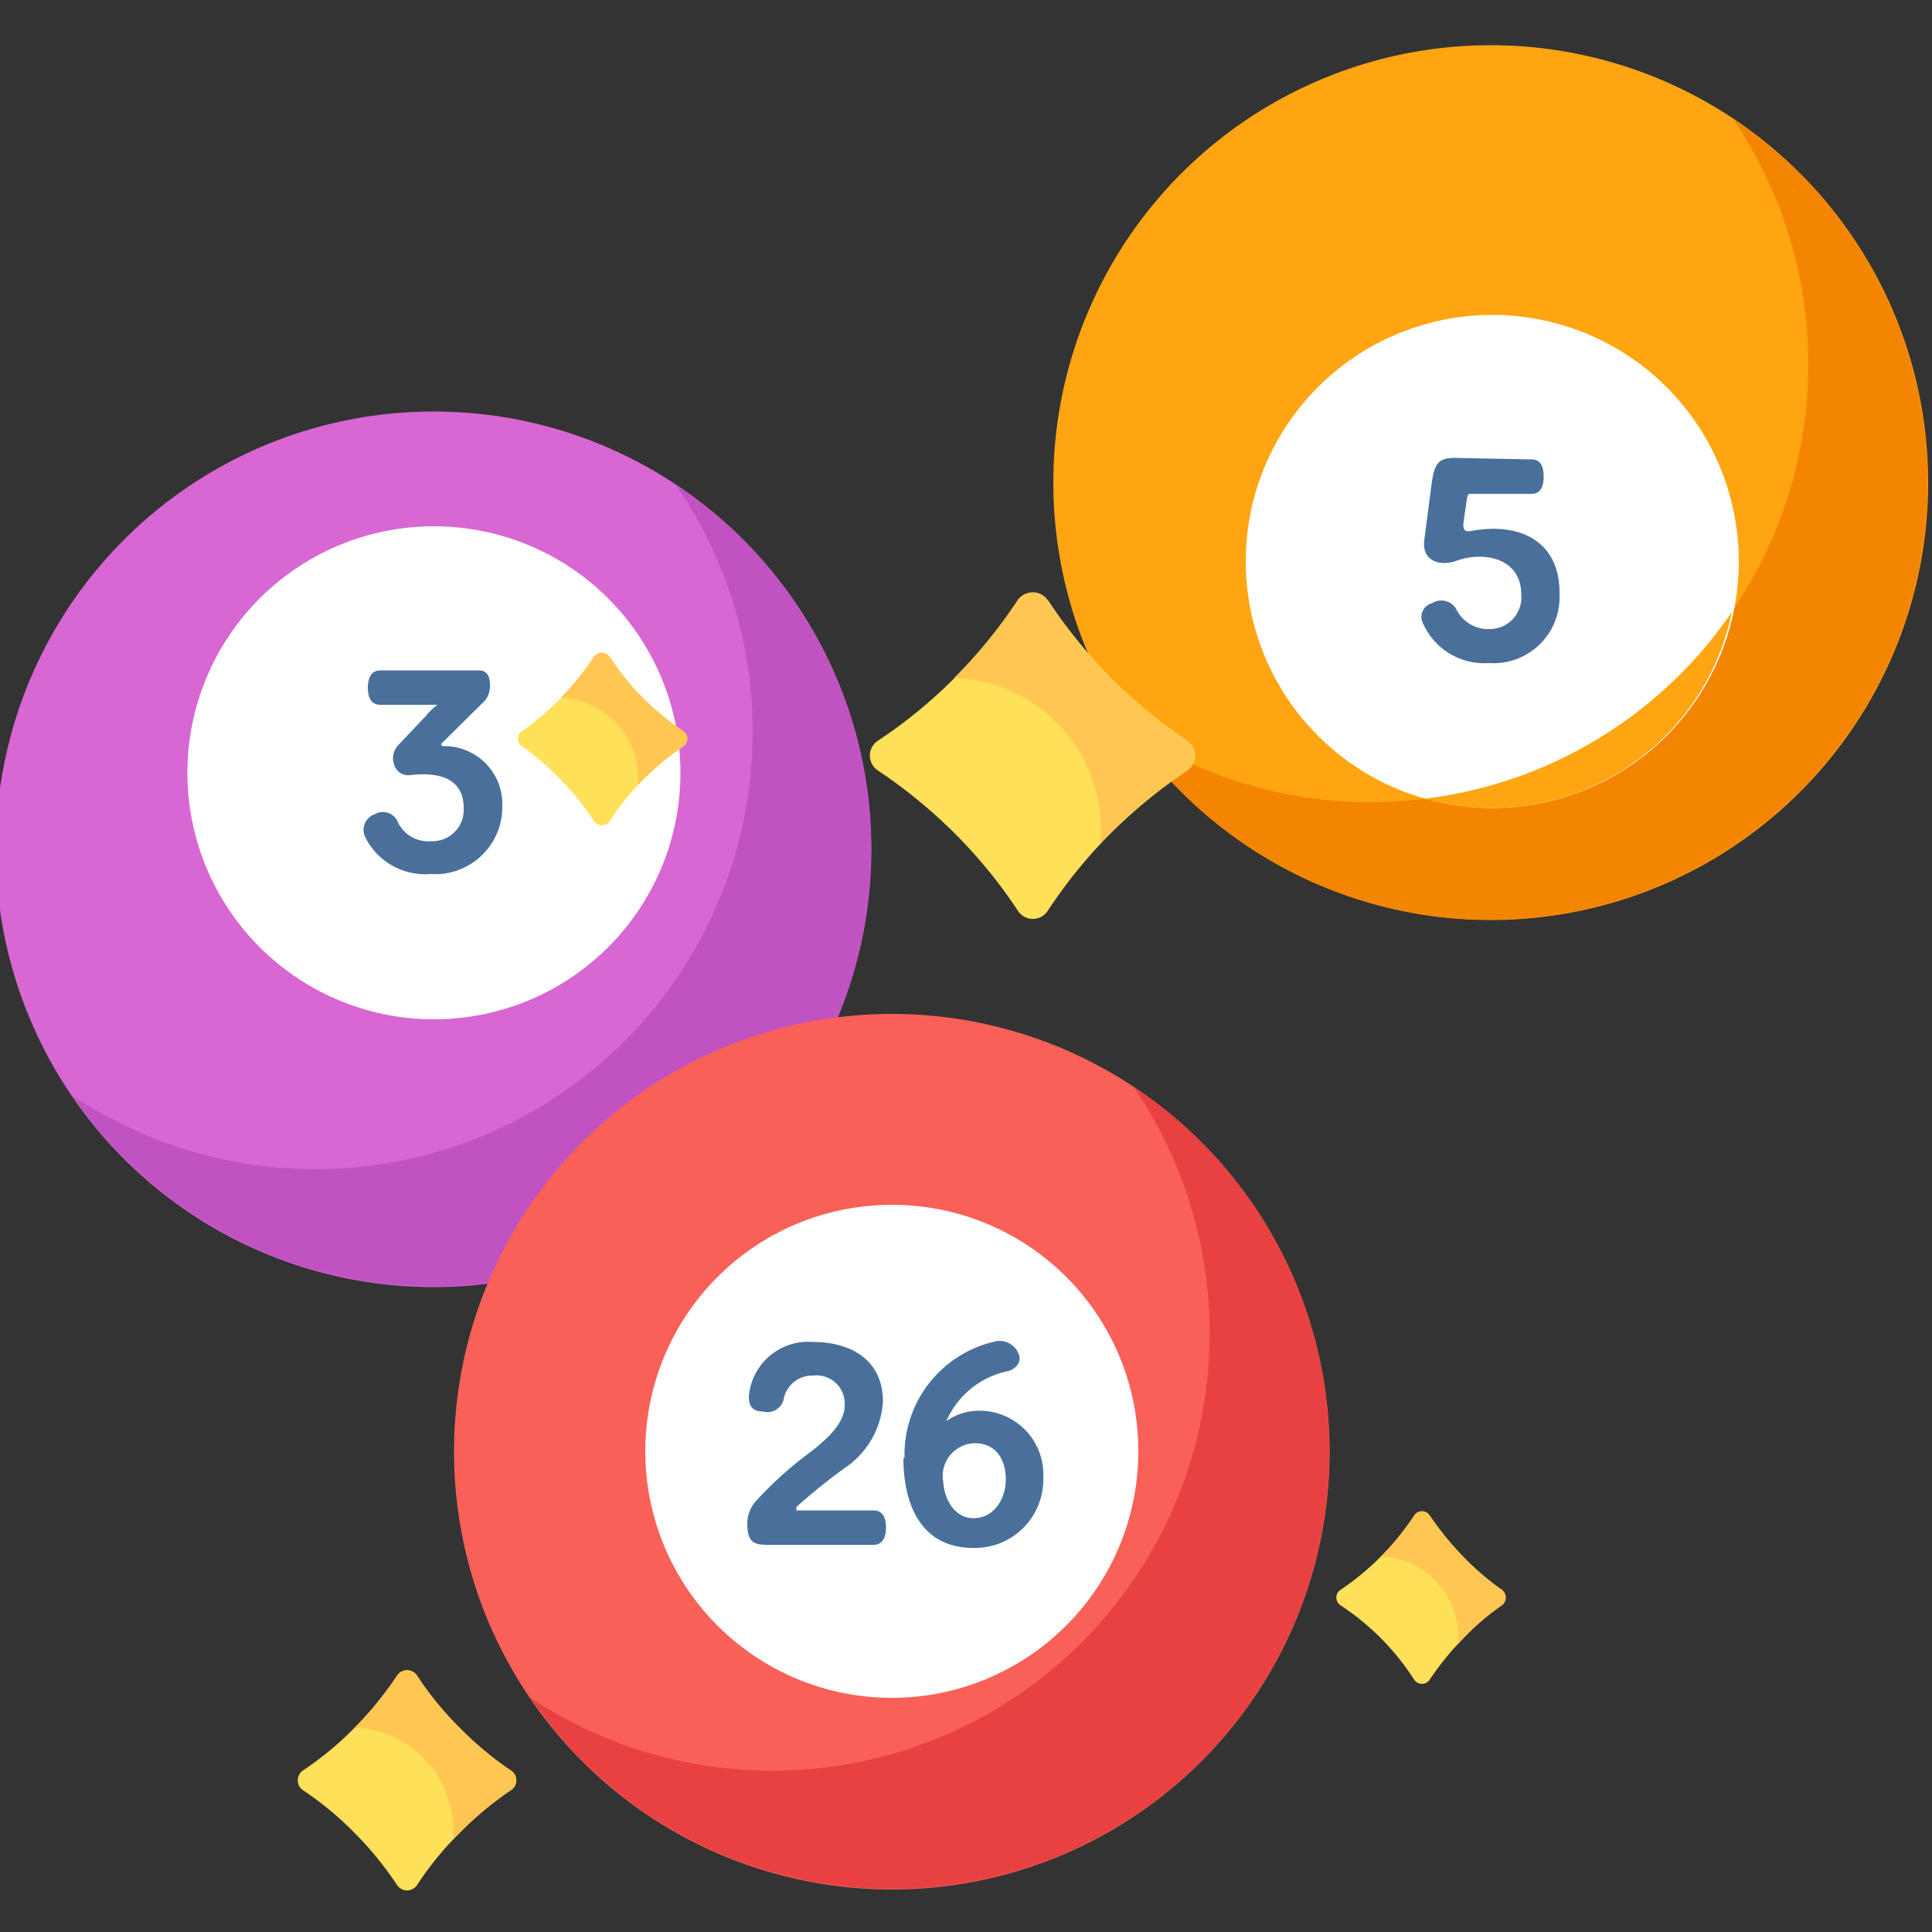<svg id="Layer_1" data-name="Layer 1" xmlns="http://www.w3.org/2000/svg" xmlns:xlink="http://www.w3.org/1999/xlink" viewBox="0 0 50 50"><rect x="0" y="0" width="50" height="50" fill="#333333" stroke="none"/><defs><style>.cls-1{fill:none;}.cls-2{clip-path:url(#clip-path);}.cls-3{fill:#d866d3;}.cls-4{fill:#c152c1;}.cls-5{fill:#fff;}.cls-6{fill:#48709b;}.cls-7{fill:#f96058;}.cls-8{fill:#ffa511;}.cls-9{fill:#e94141;}.cls-10{fill:#f48500;}.cls-11{fill:#ffe059;}.cls-12{fill:#ffc751;}</style><clipPath id="clip-path"><rect class="cls-1" y="1.08" width="50" height="47.85"/></clipPath></defs><title>Thriive-Icons</title><g class="cls-2"><path class="cls-3" d="M22.55,22A11.33,11.33,0,1,1,11.23,10.65,11.32,11.32,0,0,1,22.55,22Zm0,0"/></g><path class="cls-4" d="M17.48,12.54a11.17,11.17,0,0,1,2,6.37A11.32,11.32,0,0,1,1.87,28.35,11.32,11.32,0,1,0,17.48,12.54Zm0,0"/><path class="cls-5" d="M17.61,20a6.38,6.38,0,1,1-6.38-6.38A6.38,6.38,0,0,1,17.61,20Zm0,0"/><path class="cls-6" d="M11.45,19.22a.05.05,0,0,0,0,.09A1.5,1.5,0,0,1,13,20.84a1.74,1.74,0,0,1-1.86,1.78,1.73,1.73,0,0,1-1.68-.94.43.43,0,0,1,.24-.61.42.42,0,0,1,.58.17.87.87,0,0,0,.88.53.81.81,0,0,0,.84-.86c0-.82-.73-.93-1.39-.85a.38.38,0,0,1-.41-.27.5.5,0,0,1,.12-.52l.71-.75a1.54,1.54,0,0,1,.29-.28H9.84c-.25,0-.32-.22-.32-.44s.07-.45.32-.45h2.55c.25,0,.3.2.29.45a.57.57,0,0,1-.2.4Zm0,0"/><path class="cls-7" d="M34.41,37.56A11.33,11.33,0,1,1,23.08,26.24,11.33,11.33,0,0,1,34.41,37.56Zm0,0"/><path class="cls-8" d="M49.9,12.5A11.32,11.32,0,1,1,38.58,1.17,11.32,11.32,0,0,1,49.9,12.5Zm0,0"/><path class="cls-9" d="M29.34,28.13A11.32,11.32,0,0,1,13.73,43.94,11.32,11.32,0,1,0,29.34,28.13Zm0,0"/><path class="cls-10" d="M44.84,3.06a11.33,11.33,0,0,1-9.36,17.7,11.24,11.24,0,0,1-6.26-1.89A11.32,11.32,0,1,0,44.84,3.06Zm0,0"/><path class="cls-5" d="M29.46,37.56a6.38,6.38,0,1,1-6.38-6.38,6.37,6.37,0,0,1,6.38,6.38Zm0,0"/><path class="cls-5" d="M45,14.53a6.38,6.38,0,1,1-6.38-6.38A6.38,6.38,0,0,1,45,14.53Zm0,0"/><path class="cls-8" d="M36.88,20.67a6.34,6.34,0,0,0,7.94-4.83,11.27,11.27,0,0,1-7.94,4.83Zm0,0"/><path class="cls-6" d="M19.34,39.42a.88.88,0,0,1,.24-.59A9.63,9.63,0,0,1,21,37.56c.42-.33.86-.74.86-1.18a.73.73,0,0,0-.82-.78.75.75,0,0,0-.76.62.43.43,0,0,1-.53.31c-.25,0-.37-.12-.37-.38a1.54,1.54,0,0,1,1.66-1.42c1,0,1.81.48,1.81,1.54a2.23,2.23,0,0,1-1,1.73,16,16,0,0,0-1.24,1s0,.09,0,.09h2c.25,0,.32.22.32.44s-.07.45-.32.45H19.84c-.39,0-.5-.13-.5-.57Zm0,0"/><path class="cls-6" d="M23.41,37.73a3,3,0,0,1,2.29-3,.53.53,0,0,1,.63.24c.14.24,0,.43-.22.51a2.23,2.23,0,0,0-1.62,1.3,1.46,1.46,0,0,1,.89-.27A1.65,1.65,0,0,1,27,38.24a1.77,1.77,0,0,1-1.81,1.82c-1.34,0-1.81-1.1-1.81-2.33Zm1,.56c0,.45.26,1,.79,1s.83-.51.83-1-.23-.94-.81-.94a.85.85,0,0,0-.81,1Zm0,0"/><path class="cls-6" d="M39.64,11.89c.25,0,.31.22.31.44s-.06.45-.31.45H38.1c-.11,0-.11,0-.14.15l-.09.63c0,.18.06.21.21.18,1.25-.23,2.3.26,2.28,1.64a1.71,1.71,0,0,1-1.83,1.78,1.73,1.73,0,0,1-1.69-1,.37.37,0,0,1,.22-.55.45.45,0,0,1,.62.14.92.92,0,0,0,.87.53.82.82,0,0,0,.82-.9c0-.91-.93-1.14-1.7-.86-.4.14-.88,0-.81-.54l.19-1.46c.07-.5.16-.67.59-.67Zm0,0"/><path class="cls-11" d="M27.11,15.53a.46.46,0,0,0-.76,0,12.85,12.85,0,0,1-1.63,2,12.68,12.68,0,0,1-2,1.64.46.46,0,0,0,0,.77,13.26,13.26,0,0,1,2,1.64,12.85,12.85,0,0,1,1.63,2,.46.46,0,0,0,.76,0,12.78,12.78,0,0,1,1.62-2,13.33,13.33,0,0,1,2-1.64.47.47,0,0,0,0-.77,12.86,12.86,0,0,1-3.61-3.64Zm0,0"/><path class="cls-12" d="M27.11,15.53a12.86,12.86,0,0,0,3.61,3.64.47.47,0,0,1,0,.77,12.74,12.74,0,0,0-2,1.64l-.23.24c0-.11,0-.22,0-.33a3.94,3.94,0,0,0-3.79-3.95h0a12.85,12.85,0,0,0,1.63-2,.46.46,0,0,1,.76,0Zm0,0"/><path class="cls-11" d="M37,39.22a.24.24,0,0,0-.4,0,6.86,6.86,0,0,1-1.9,1.92.24.24,0,0,0,0,.41,6.48,6.48,0,0,1,1.05.86,6.59,6.59,0,0,1,.85,1.06.24.24,0,0,0,.4,0,7.25,7.25,0,0,1,.86-1.06,6.48,6.48,0,0,1,1-.86.25.25,0,0,0,0-.41,7.05,7.05,0,0,1-1-.86A7.82,7.82,0,0,1,37,39.22Zm0,0"/><path class="cls-12" d="M37,39.22a7.82,7.82,0,0,0,.86,1.06,7.05,7.05,0,0,0,1,.86.25.25,0,0,1,0,.41,6.48,6.48,0,0,0-1,.86l-.12.13v-.18a2.08,2.08,0,0,0-2-2.08h0a6.55,6.55,0,0,0,.86-1.06.24.24,0,0,1,.4,0Zm0,0"/><path class="cls-11" d="M10.79,43.36a.31.31,0,0,0-.51,0,8.78,8.78,0,0,1-1.1,1.35,8.32,8.32,0,0,1-1.34,1.11.31.31,0,0,0,0,.51,8.32,8.32,0,0,1,1.34,1.11,8.78,8.78,0,0,1,1.1,1.35.31.31,0,0,0,.51,0,8.23,8.23,0,0,1,1.1-1.35,8.7,8.7,0,0,1,1.33-1.11.3.3,0,0,0,0-.51,8.7,8.7,0,0,1-1.33-1.11,8.23,8.23,0,0,1-1.1-1.35Zm0,0"/><path class="cls-12" d="M10.79,43.36a8.23,8.23,0,0,0,1.1,1.35,8.7,8.7,0,0,0,1.33,1.11.3.3,0,0,1,0,.51,8.7,8.7,0,0,0-1.33,1.11l-.16.16v-.22a2.66,2.66,0,0,0-2.55-2.67h0a8.78,8.78,0,0,0,1.1-1.35.31.31,0,0,1,.51,0Zm0,0"/><path class="cls-11" d="M15.78,17a.25.25,0,0,0-.41,0,7.05,7.05,0,0,1-.85,1.06,7.74,7.74,0,0,1-1,.86.23.23,0,0,0,0,.4,7.13,7.13,0,0,1,1,.87,6.59,6.59,0,0,1,.85,1.06.25.25,0,0,0,.41,0,6.59,6.59,0,0,1,.85-1.06,7.13,7.13,0,0,1,1.05-.87.24.24,0,0,0,0-.4,7.74,7.74,0,0,1-1.05-.86A7.05,7.05,0,0,1,15.78,17Zm0,0"/><path class="cls-12" d="M15.78,17a6.51,6.51,0,0,0,.85,1.05,7.13,7.13,0,0,0,1.05.87.24.24,0,0,1,0,.4,7.13,7.13,0,0,0-1.05.87l-.12.13v-.18a2.07,2.07,0,0,0-2-2.08h0A6.51,6.51,0,0,0,15.37,17a.25.25,0,0,1,.41,0Zm0,0"/></svg>